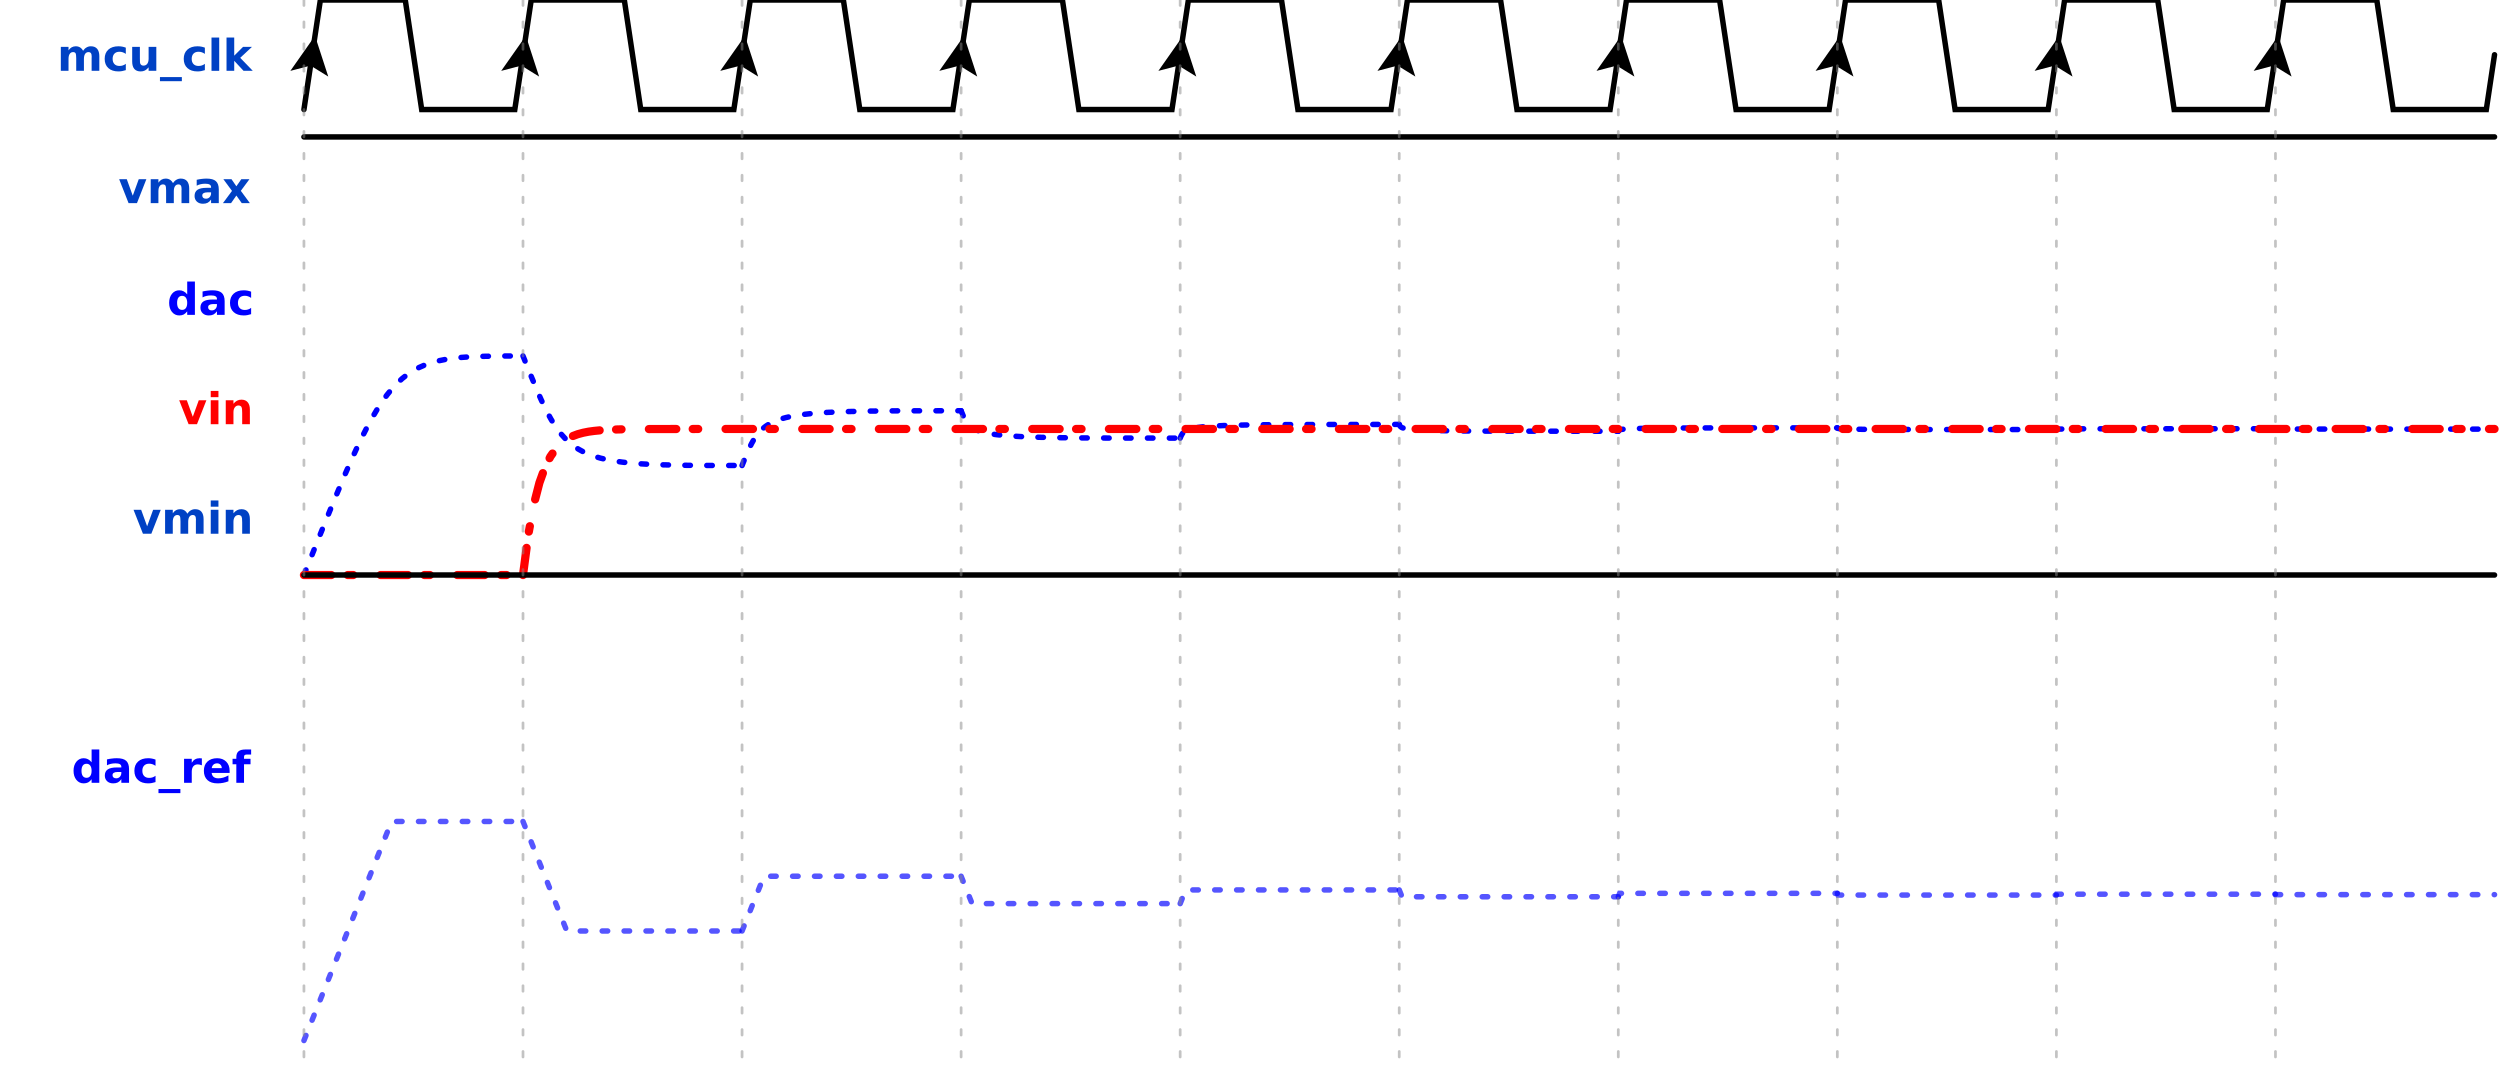 <?xml version="1.0" encoding="UTF-8"?>
<svg xmlns="http://www.w3.org/2000/svg" xmlns:xlink="http://www.w3.org/1999/xlink" width="456.5pt" height="195pt" viewBox="0 0 456.5 195" version="1.1">
<defs>
<g>
<symbol overflow="visible" id="glyph0-0">
<path style="stroke:none;" d="M 0.406 1.422 L 0.406 -5.641 L 4.406 -5.641 L 4.406 1.422 Z M 0.844 0.969 L 3.953 0.969 L 3.953 -5.188 L 0.844 -5.188 Z M 0.844 0.969 "/>
</symbol>
<symbol overflow="visible" id="glyph0-1">
<path style="stroke:none;" d="M 4.734 -3.656 C 4.91 -3.926 5.117 -4.129 5.359 -4.266 C 5.598 -4.41 5.863 -4.484 6.156 -4.484 C 6.664 -4.484 7.051 -4.328 7.312 -4.016 C 7.57 -3.703 7.703 -3.254 7.703 -2.672 L 7.703 0 L 6.297 0 L 6.297 -2.281 C 6.297 -2.312 6.297 -2.344 6.297 -2.375 C 6.305 -2.414 6.312 -2.473 6.312 -2.547 C 6.312 -2.859 6.266 -3.082 6.172 -3.219 C 6.078 -3.352 5.93 -3.422 5.734 -3.422 C 5.461 -3.422 5.254 -3.312 5.109 -3.094 C 4.961 -2.875 4.891 -2.562 4.891 -2.156 L 4.891 0 L 3.484 0 L 3.484 -2.281 C 3.484 -2.77 3.441 -3.082 3.359 -3.219 C 3.273 -3.352 3.125 -3.422 2.906 -3.422 C 2.645 -3.422 2.441 -3.312 2.297 -3.094 C 2.148 -2.875 2.078 -2.562 2.078 -2.156 L 2.078 0 L 0.672 0 L 0.672 -4.375 L 2.078 -4.375 L 2.078 -3.734 C 2.242 -3.984 2.438 -4.172 2.656 -4.297 C 2.883 -4.422 3.133 -4.484 3.406 -4.484 C 3.707 -4.484 3.973 -4.41 4.203 -4.266 C 4.43 -4.117 4.609 -3.914 4.734 -3.656 Z M 4.734 -3.656 "/>
</symbol>
<symbol overflow="visible" id="glyph0-2">
<path style="stroke:none;" d="M 4.203 -4.234 L 4.203 -3.094 C 4.016 -3.227 3.82 -3.328 3.625 -3.391 C 3.438 -3.453 3.242 -3.484 3.047 -3.484 C 2.648 -3.484 2.344 -3.367 2.125 -3.141 C 1.906 -2.91 1.797 -2.594 1.797 -2.188 C 1.797 -1.781 1.906 -1.461 2.125 -1.234 C 2.344 -1.004 2.648 -0.891 3.047 -0.891 C 3.266 -0.891 3.469 -0.922 3.656 -0.984 C 3.852 -1.047 4.035 -1.145 4.203 -1.281 L 4.203 -0.125 C 3.984 -0.051 3.758 0.004 3.531 0.047 C 3.312 0.086 3.086 0.109 2.859 0.109 C 2.078 0.109 1.461 -0.094 1.016 -0.5 C 0.566 -0.906 0.344 -1.469 0.344 -2.188 C 0.344 -2.906 0.566 -3.469 1.016 -3.875 C 1.461 -4.281 2.078 -4.484 2.859 -4.484 C 3.086 -4.484 3.312 -4.461 3.531 -4.422 C 3.758 -4.379 3.984 -4.316 4.203 -4.234 Z M 4.203 -4.234 "/>
</symbol>
<symbol overflow="visible" id="glyph0-3">
<path style="stroke:none;" d="M 0.625 -1.703 L 0.625 -4.375 L 2.031 -4.375 L 2.031 -3.938 C 2.031 -3.695 2.031 -3.398 2.031 -3.047 C 2.031 -2.691 2.031 -2.453 2.031 -2.328 C 2.031 -1.973 2.035 -1.719 2.047 -1.562 C 2.066 -1.414 2.098 -1.305 2.141 -1.234 C 2.203 -1.141 2.281 -1.066 2.375 -1.016 C 2.469 -0.973 2.57 -0.953 2.688 -0.953 C 2.977 -0.953 3.207 -1.062 3.375 -1.281 C 3.539 -1.508 3.625 -1.82 3.625 -2.219 L 3.625 -4.375 L 5.031 -4.375 L 5.031 0 L 3.625 0 L 3.625 -0.641 C 3.414 -0.379 3.191 -0.188 2.953 -0.062 C 2.723 0.051 2.461 0.109 2.172 0.109 C 1.672 0.109 1.285 -0.039 1.016 -0.344 C 0.754 -0.656 0.625 -1.109 0.625 -1.703 Z M 0.625 -1.703 "/>
</symbol>
<symbol overflow="visible" id="glyph0-4">
<path style="stroke:none;" d="M 4 1.141 L 4 1.891 L 0 1.891 L 0 1.141 Z M 4 1.141 "/>
</symbol>
<symbol overflow="visible" id="glyph0-5">
<path style="stroke:none;" d="M 0.672 -6.078 L 2.078 -6.078 L 2.078 0 L 0.672 0 Z M 0.672 -6.078 "/>
</symbol>
<symbol overflow="visible" id="glyph0-6">
<path style="stroke:none;" d="M 0.672 -6.078 L 2.078 -6.078 L 2.078 -2.766 L 3.688 -4.375 L 5.312 -4.375 L 3.172 -2.375 L 5.469 0 L 3.781 0 L 2.078 -1.828 L 2.078 0 L 0.672 0 Z M 0.672 -6.078 "/>
</symbol>
<symbol overflow="visible" id="glyph0-7">
<path style="stroke:none;" d="M 3.656 -3.734 L 3.656 -6.078 L 5.062 -6.078 L 5.062 0 L 3.656 0 L 3.656 -0.641 C 3.457 -0.379 3.242 -0.188 3.016 -0.062 C 2.785 0.051 2.516 0.109 2.203 0.109 C 1.672 0.109 1.227 -0.102 0.875 -0.531 C 0.531 -0.957 0.359 -1.508 0.359 -2.188 C 0.359 -2.863 0.531 -3.414 0.875 -3.844 C 1.227 -4.27 1.672 -4.484 2.203 -4.484 C 2.504 -4.484 2.77 -4.422 3 -4.297 C 3.238 -4.18 3.457 -3.992 3.656 -3.734 Z M 2.734 -0.906 C 3.023 -0.906 3.25 -1.016 3.406 -1.234 C 3.57 -1.453 3.656 -1.77 3.656 -2.188 C 3.656 -2.602 3.57 -2.922 3.406 -3.141 C 3.25 -3.359 3.023 -3.469 2.734 -3.469 C 2.43 -3.469 2.203 -3.359 2.047 -3.141 C 1.891 -2.922 1.812 -2.602 1.812 -2.188 C 1.812 -1.77 1.891 -1.453 2.047 -1.234 C 2.203 -1.016 2.43 -0.906 2.734 -0.906 Z M 2.734 -0.906 "/>
</symbol>
<symbol overflow="visible" id="glyph0-8">
<path style="stroke:none;" d="M 2.641 -1.969 C 2.348 -1.969 2.125 -1.914 1.969 -1.812 C 1.82 -1.719 1.75 -1.578 1.75 -1.391 C 1.75 -1.211 1.805 -1.07 1.922 -0.969 C 2.047 -0.863 2.211 -0.812 2.422 -0.812 C 2.691 -0.812 2.914 -0.906 3.094 -1.094 C 3.27 -1.289 3.359 -1.531 3.359 -1.812 L 3.359 -1.969 Z M 4.766 -2.5 L 4.766 0 L 3.359 0 L 3.359 -0.656 C 3.172 -0.383 2.957 -0.188 2.719 -0.062 C 2.488 0.051 2.207 0.109 1.875 0.109 C 1.414 0.109 1.047 -0.02 0.766 -0.281 C 0.484 -0.551 0.344 -0.895 0.344 -1.312 C 0.344 -1.82 0.52 -2.195 0.875 -2.438 C 1.227 -2.676 1.781 -2.797 2.531 -2.797 L 3.359 -2.797 L 3.359 -2.906 C 3.359 -3.133 3.27 -3.297 3.094 -3.391 C 2.926 -3.492 2.656 -3.547 2.281 -3.547 C 1.977 -3.547 1.695 -3.516 1.438 -3.453 C 1.188 -3.398 0.953 -3.312 0.734 -3.188 L 0.734 -4.266 C 1.023 -4.336 1.32 -4.391 1.625 -4.422 C 1.926 -4.461 2.227 -4.484 2.531 -4.484 C 3.32 -4.484 3.891 -4.328 4.234 -4.016 C 4.586 -3.703 4.766 -3.195 4.766 -2.5 Z M 4.766 -2.5 "/>
</symbol>
<symbol overflow="visible" id="glyph0-9">
<path style="stroke:none;" d="M 0.125 -4.375 L 1.516 -4.375 L 2.609 -1.359 L 3.703 -4.375 L 5.094 -4.375 L 3.375 0 L 1.844 0 Z M 0.125 -4.375 "/>
</symbol>
<symbol overflow="visible" id="glyph0-10">
<path style="stroke:none;" d="M 0.672 -4.375 L 2.078 -4.375 L 2.078 0 L 0.672 0 Z M 0.672 -6.078 L 2.078 -6.078 L 2.078 -4.938 L 0.672 -4.938 Z M 0.672 -6.078 "/>
</symbol>
<symbol overflow="visible" id="glyph0-11">
<path style="stroke:none;" d="M 5.078 -2.672 L 5.078 0 L 3.672 0 L 3.672 -2.047 C 3.672 -2.422 3.66 -2.676 3.641 -2.812 C 3.617 -2.957 3.586 -3.066 3.547 -3.141 C 3.492 -3.234 3.422 -3.301 3.328 -3.344 C 3.234 -3.395 3.129 -3.422 3.016 -3.422 C 2.723 -3.422 2.492 -3.305 2.328 -3.078 C 2.16 -2.859 2.078 -2.551 2.078 -2.156 L 2.078 0 L 0.672 0 L 0.672 -4.375 L 2.078 -4.375 L 2.078 -3.734 C 2.285 -3.992 2.504 -4.18 2.734 -4.297 C 2.973 -4.422 3.238 -4.484 3.531 -4.484 C 4.031 -4.484 4.41 -4.328 4.672 -4.016 C 4.941 -3.703 5.078 -3.254 5.078 -2.672 Z M 5.078 -2.672 "/>
</symbol>
<symbol overflow="visible" id="glyph0-12">
<path style="stroke:none;" d="M 1.781 -2.234 L 0.203 -4.375 L 1.688 -4.375 L 2.578 -3.078 L 3.484 -4.375 L 4.969 -4.375 L 3.391 -2.25 L 5.047 0 L 3.562 0 L 2.578 -1.391 L 1.609 0 L 0.125 0 Z M 1.781 -2.234 "/>
</symbol>
<symbol overflow="visible" id="glyph0-13">
<path style="stroke:none;" d="M 3.922 -3.188 C 3.797 -3.238 3.672 -3.281 3.547 -3.312 C 3.43 -3.344 3.312 -3.359 3.188 -3.359 C 2.832 -3.359 2.555 -3.238 2.359 -3 C 2.172 -2.77 2.078 -2.441 2.078 -2.016 L 2.078 0 L 0.672 0 L 0.672 -4.375 L 2.078 -4.375 L 2.078 -3.656 C 2.254 -3.945 2.457 -4.156 2.688 -4.281 C 2.926 -4.414 3.207 -4.484 3.531 -4.484 C 3.57 -4.484 3.617 -4.477 3.672 -4.469 C 3.734 -4.469 3.816 -4.461 3.922 -4.453 Z M 3.922 -3.188 "/>
</symbol>
<symbol overflow="visible" id="glyph0-14">
<path style="stroke:none;" d="M 5.047 -2.203 L 5.047 -1.797 L 1.766 -1.797 C 1.805 -1.473 1.926 -1.227 2.125 -1.062 C 2.332 -0.895 2.617 -0.812 2.984 -0.812 C 3.273 -0.812 3.57 -0.852 3.875 -0.938 C 4.188 -1.031 4.504 -1.164 4.828 -1.344 L 4.828 -0.266 C 4.504 -0.141 4.176 -0.047 3.844 0.016 C 3.508 0.078 3.176 0.109 2.844 0.109 C 2.051 0.109 1.438 -0.086 1 -0.484 C 0.562 -0.891 0.344 -1.457 0.344 -2.188 C 0.344 -2.895 0.555 -3.453 0.984 -3.859 C 1.422 -4.273 2.016 -4.484 2.766 -4.484 C 3.453 -4.484 4.004 -4.273 4.422 -3.859 C 4.836 -3.441 5.047 -2.891 5.047 -2.203 Z M 3.609 -2.672 C 3.609 -2.93 3.531 -3.141 3.375 -3.297 C 3.219 -3.461 3.016 -3.547 2.766 -3.547 C 2.492 -3.547 2.27 -3.469 2.094 -3.312 C 1.926 -3.164 1.82 -2.953 1.781 -2.672 Z M 3.609 -2.672 "/>
</symbol>
<symbol overflow="visible" id="glyph0-15">
<path style="stroke:none;" d="M 3.547 -6.078 L 3.547 -5.156 L 2.781 -5.156 C 2.582 -5.156 2.441 -5.117 2.359 -5.047 C 2.285 -4.984 2.25 -4.863 2.25 -4.688 L 2.25 -4.375 L 3.438 -4.375 L 3.438 -3.375 L 2.25 -3.375 L 2.25 0 L 0.844 0 L 0.844 -3.375 L 0.156 -3.375 L 0.156 -4.375 L 0.844 -4.375 L 0.844 -4.688 C 0.844 -5.156 0.973 -5.504 1.234 -5.734 C 1.504 -5.961 1.922 -6.078 2.484 -6.078 Z M 3.547 -6.078 "/>
</symbol>
</g>
<clipPath id="clip2">
  <rect x="0" y="0" width="457" height="195"/>
</clipPath>
<g id="surface6" clip-path="url(#clip2)">
<g style="fill:rgb(0%,25.49%,76.863%);fill-opacity:1;">
  <use xlink:href="#glyph0-1" x="10.434" y="12.934"/>
  <use xlink:href="#glyph0-2" x="18.77" y="12.934"/>
  <use xlink:href="#glyph0-3" x="23.512" y="12.934"/>
  <use xlink:href="#glyph0-4" x="29.207" y="12.934"/>
  <use xlink:href="#glyph0-2" x="33.207" y="12.934"/>
  <use xlink:href="#glyph0-5" x="37.949" y="12.934"/>
  <use xlink:href="#glyph0-6" x="40.691" y="12.934"/>
</g>
<path style="fill:none;stroke-width:1;stroke-linecap:round;stroke-linejoin:miter;stroke:rgb(0%,0%,0%);stroke-opacity:1;stroke-miterlimit:10;" d="M 0 20 L 3 0 L 18.5 0 L 21.5 20 L 38.5 20 L 40 10 " transform="matrix(1,0,0,1,55.5,0)"/>
<path style=" stroke:none;fill-rule:nonzero;fill:rgb(0%,0%,0%);fill-opacity:1;" d="M 59.941 13.98 L 57.52 6.539 L 53.02 12.941 L 56.703 11.977 L 59.941 13.98 "/>
<path style="fill:none;stroke-width:1;stroke-linecap:round;stroke-linejoin:miter;stroke:rgb(0%,0%,0%);stroke-opacity:1;stroke-miterlimit:10;" d="M 0 10 L 1.5 0 L 18.5 0 L 21.5 20 L 38.5 20 L 40 10 " transform="matrix(1,0,0,1,95.5,0)"/>
<path style=" stroke:none;fill-rule:nonzero;fill:rgb(0%,0%,0%);fill-opacity:1;" d="M 98.441 13.98 L 96.02 6.539 L 91.52 12.941 L 95.203 11.977 L 98.441 13.98 "/>
<path style="fill:none;stroke-width:1;stroke-linecap:round;stroke-linejoin:miter;stroke:rgb(0%,0%,0%);stroke-opacity:1;stroke-miterlimit:10;" d="M 0 10 L 1.5 0 L 18.5 0 L 21.5 20 L 38.5 20 L 40 10 " transform="matrix(1,0,0,1,135.5,0)"/>
<path style=" stroke:none;fill-rule:nonzero;fill:rgb(0%,0%,0%);fill-opacity:1;" d="M 138.441 13.98 L 136.02 6.539 L 131.52 12.941 L 135.203 11.977 L 138.441 13.98 "/>
<path style="fill:none;stroke-width:1;stroke-linecap:round;stroke-linejoin:miter;stroke:rgb(0%,0%,0%);stroke-opacity:1;stroke-miterlimit:10;" d="M 0 10 L 1.5 0 L 18.5 0 L 21.5 20 L 38.5 20 L 40 10 " transform="matrix(1,0,0,1,175.5,0)"/>
<path style=" stroke:none;fill-rule:nonzero;fill:rgb(0%,0%,0%);fill-opacity:1;" d="M 178.441 13.98 L 176.02 6.539 L 171.52 12.941 L 175.203 11.977 L 178.441 13.98 "/>
<path style="fill:none;stroke-width:1;stroke-linecap:round;stroke-linejoin:miter;stroke:rgb(0%,0%,0%);stroke-opacity:1;stroke-miterlimit:10;" d="M 0 10 L 1.5 0 L 18.5 0 L 21.5 20 L 38.5 20 L 40 10 " transform="matrix(1,0,0,1,215.5,0)"/>
<path style=" stroke:none;fill-rule:nonzero;fill:rgb(0%,0%,0%);fill-opacity:1;" d="M 218.441 13.98 L 216.02 6.539 L 211.52 12.941 L 215.203 11.977 L 218.441 13.98 "/>
<path style="fill:none;stroke-width:1;stroke-linecap:round;stroke-linejoin:miter;stroke:rgb(0%,0%,0%);stroke-opacity:1;stroke-miterlimit:10;" d="M 0 10 L 1.5 0 L 18.5 0 L 21.5 20 L 38.5 20 L 40 10 " transform="matrix(1,0,0,1,255.5,0)"/>
<path style=" stroke:none;fill-rule:nonzero;fill:rgb(0%,0%,0%);fill-opacity:1;" d="M 258.441 13.98 L 256.02 6.539 L 251.52 12.941 L 255.203 11.977 L 258.441 13.98 "/>
<path style="fill:none;stroke-width:1;stroke-linecap:round;stroke-linejoin:miter;stroke:rgb(0%,0%,0%);stroke-opacity:1;stroke-miterlimit:10;" d="M 0 10 L 1.5 0 L 18.5 0 L 21.5 20 L 38.5 20 L 40 10 " transform="matrix(1,0,0,1,295.5,0)"/>
<path style=" stroke:none;fill-rule:nonzero;fill:rgb(0%,0%,0%);fill-opacity:1;" d="M 298.441 13.98 L 296.02 6.539 L 291.52 12.941 L 295.203 11.977 L 298.441 13.98 "/>
<path style="fill:none;stroke-width:1;stroke-linecap:round;stroke-linejoin:miter;stroke:rgb(0%,0%,0%);stroke-opacity:1;stroke-miterlimit:10;" d="M 0 10 L 1.5 0 L 18.5 0 L 21.5 20 L 38.5 20 L 40 10 " transform="matrix(1,0,0,1,335.5,0)"/>
<path style=" stroke:none;fill-rule:nonzero;fill:rgb(0%,0%,0%);fill-opacity:1;" d="M 338.441 13.98 L 336.02 6.539 L 331.52 12.941 L 335.203 11.977 L 338.441 13.98 "/>
<path style="fill:none;stroke-width:1;stroke-linecap:round;stroke-linejoin:miter;stroke:rgb(0%,0%,0%);stroke-opacity:1;stroke-miterlimit:10;" d="M 0 10 L 1.5 0 L 18.5 0 L 21.5 20 L 38.5 20 L 40 10 " transform="matrix(1,0,0,1,375.5,0)"/>
<path style=" stroke:none;fill-rule:nonzero;fill:rgb(0%,0%,0%);fill-opacity:1;" d="M 378.441 13.98 L 376.02 6.539 L 371.52 12.941 L 375.203 11.977 L 378.441 13.98 "/>
<path style="fill:none;stroke-width:1;stroke-linecap:round;stroke-linejoin:miter;stroke:rgb(0%,0%,0%);stroke-opacity:1;stroke-miterlimit:10;" d="M 0 10 L 1.5 0 L 18.5 0 L 21.5 20 L 38.5 20 L 40 10 " transform="matrix(1,0,0,1,415.5,0)"/>
<path style=" stroke:none;fill-rule:nonzero;fill:rgb(0%,0%,0%);fill-opacity:1;" d="M 418.441 13.98 L 416.02 6.539 L 411.52 12.941 L 415.203 11.977 L 418.441 13.98 "/>
</g>
<clipPath id="clip3">
  <rect x="0" y="0" width="457" height="195"/>
</clipPath>
<g id="surface9" clip-path="url(#clip3)">
<g style="fill:rgb(0%,0%,100%);fill-opacity:1;">
  <use xlink:href="#glyph0-7" x="30.527" y="57.492"/>
  <use xlink:href="#glyph0-8" x="36.254" y="57.492"/>
  <use xlink:href="#glyph0-2" x="41.652" y="57.492"/>
</g>
<path style="fill:none;stroke-width:1;stroke-linecap:round;stroke-linejoin:miter;stroke:rgb(0%,0%,100%);stroke-opacity:1;stroke-dasharray:1,3;stroke-miterlimit:10;" d="M 0 80 C 16 40 16 40 40 40 " transform="matrix(1,0,0,1,55.5,25)"/>
<path style="fill:none;stroke-width:1;stroke-linecap:round;stroke-linejoin:miter;stroke:rgb(0%,0%,100%);stroke-opacity:1;stroke-dasharray:1,3;stroke-miterlimit:10;" d="M 0 40 C 8 60 8 60 40 60 " transform="matrix(1,0,0,1,95.5,25)"/>
<path style="fill:none;stroke-width:1;stroke-linecap:round;stroke-linejoin:miter;stroke:rgb(0%,0%,100%);stroke-opacity:1;stroke-dasharray:1,3;stroke-miterlimit:10;" d="M 0 60 C 4 50 4 50 40 50 " transform="matrix(1,0,0,1,135.5,25)"/>
<path style="fill:none;stroke-width:1;stroke-linecap:round;stroke-linejoin:miter;stroke:rgb(0%,0%,100%);stroke-opacity:1;stroke-dasharray:1,3;stroke-miterlimit:10;" d="M 0 50 C 2 55 2 55 40 55 " transform="matrix(1,0,0,1,175.5,25)"/>
<path style="fill:none;stroke-width:1;stroke-linecap:round;stroke-linejoin:miter;stroke:rgb(0%,0%,100%);stroke-opacity:1;stroke-dasharray:1,3;stroke-miterlimit:10;" d="M 0 55 C 1 52.5 1 52.5 40 52.5 " transform="matrix(1,0,0,1,215.5,25)"/>
<path style="fill:none;stroke-width:1;stroke-linecap:round;stroke-linejoin:miter;stroke:rgb(0%,0%,100%);stroke-opacity:1;stroke-dasharray:1,3;stroke-miterlimit:10;" d="M 0 52.5 C 0.5 53.75 0.5 53.75 40 53.75 " transform="matrix(1,0,0,1,255.5,25)"/>
<path style="fill:none;stroke-width:1;stroke-linecap:round;stroke-linejoin:miter;stroke:rgb(0%,0%,100%);stroke-opacity:1;stroke-dasharray:1,3;stroke-miterlimit:10;" d="M 0 53.75 C 0.25 53.125 0.25 53.125 40 53.125 " transform="matrix(1,0,0,1,295.5,25)"/>
<path style="fill:none;stroke-width:1;stroke-linecap:round;stroke-linejoin:miter;stroke:rgb(0%,0%,100%);stroke-opacity:1;stroke-dasharray:1,3;stroke-miterlimit:10;" d="M 0 53.125 C 0.125 53.438 0.125 53.438 40 53.438 " transform="matrix(1,0,0,1,335.5,25)"/>
<path style="fill:none;stroke-width:1;stroke-linecap:round;stroke-linejoin:miter;stroke:rgb(0%,0%,100%);stroke-opacity:1;stroke-dasharray:1,3;stroke-miterlimit:10;" d="M 0 53.438 C 0.062 53.281 0.062 53.281 40 53.281 " transform="matrix(1,0,0,1,375.5,25)"/>
<path style="fill:none;stroke-width:1;stroke-linecap:round;stroke-linejoin:miter;stroke:rgb(0%,0%,100%);stroke-opacity:1;stroke-dasharray:1,3;stroke-miterlimit:10;" d="M 0 53.281 C 0.031 53.359 0.031 53.359 40 53.359 " transform="matrix(1,0,0,1,415.5,25)"/>
</g>
<clipPath id="clip4">
  <rect x="0" y="0" width="457" height="195"/>
</clipPath>
<g id="surface12" clip-path="url(#clip4)">
<g style="fill:rgb(100%,0%,0%);fill-opacity:1;">
  <use xlink:href="#glyph0-9" x="32.594" y="77.461"/>
  <use xlink:href="#glyph0-10" x="37.809" y="77.461"/>
  <use xlink:href="#glyph0-11" x="40.551" y="77.461"/>
</g>
<path style="fill:none;stroke-width:1.5;stroke-linecap:round;stroke-linejoin:miter;stroke:rgb(100%,0%,0%);stroke-opacity:1;stroke-dasharray:5,3,1,5;stroke-miterlimit:10;" d="M 0 80 L 40 80 " transform="matrix(1,0,0,1,55.5,25)"/>
<path style="fill:none;stroke-width:1.5;stroke-linecap:round;stroke-linejoin:miter;stroke:rgb(100%,0%,0%);stroke-opacity:1;stroke-dasharray:5,3,1,5;stroke-miterlimit:10;" d="M 0 80 L 1 72.441 L 2 67.023 L 3 63.145 L 4 60.363 L 5 58.371 L 6 56.941 L 7 55.918 L 8 55.188 L 9 54.66 L 10 54.285 L 11 54.016 L 12 53.82 L 13 53.684 L 14 53.586 L 15 53.512 L 16 53.461 L 17 53.426 L 18 53.398 L 19 53.379 L 20 53.367 L 22 53.352 L 25 53.34 L 26 53.34 L 27 53.336 L 31 53.336 L 32 53.332 L 360 53.332 " transform="matrix(1,0,0,1,95.5,25)"/>
</g>
<clipPath id="clip5">
  <rect x="0" y="0" width="457" height="195"/>
</clipPath>
<g id="surface15" clip-path="url(#clip5)">
<g style="fill:rgb(0%,25.49%,76.863%);fill-opacity:1;">
  <use xlink:href="#glyph0-9" x="21.633" y="37.094"/>
  <use xlink:href="#glyph0-1" x="26.848" y="37.094"/>
  <use xlink:href="#glyph0-8" x="35.184" y="37.094"/>
  <use xlink:href="#glyph0-12" x="40.582" y="37.094"/>
</g>
<path style="fill:none;stroke-width:1;stroke-linecap:round;stroke-linejoin:miter;stroke:rgb(0%,0%,0%);stroke-opacity:1;stroke-miterlimit:10;" d="M 0 0 L 400 0 " transform="matrix(1,0,0,1,55.5,25)"/>
</g>
<clipPath id="clip6">
  <rect x="0" y="0" width="457" height="195"/>
</clipPath>
<g id="surface18" clip-path="url(#clip6)">
<g style="fill:rgb(0%,25.49%,76.863%);fill-opacity:1;">
  <use xlink:href="#glyph0-9" x="24.258" y="97.461"/>
  <use xlink:href="#glyph0-1" x="29.473" y="97.461"/>
  <use xlink:href="#glyph0-10" x="37.809" y="97.461"/>
  <use xlink:href="#glyph0-11" x="40.551" y="97.461"/>
</g>
<path style="fill:none;stroke-width:1;stroke-linecap:round;stroke-linejoin:miter;stroke:rgb(0%,0%,0%);stroke-opacity:1;stroke-miterlimit:10;" d="M 0 80 L 400 80 " transform="matrix(1,0,0,1,55.5,25)"/>
</g>
<clipPath id="clip7">
  <rect x="0" y="0" width="457" height="195"/>
</clipPath>
<g id="surface21" clip-path="url(#clip7)">
<g style="fill:rgb(0%,0%,100%);fill-opacity:1;">
  <use xlink:href="#glyph0-7" x="13.07" y="142.934"/>
  <use xlink:href="#glyph0-8" x="18.797" y="142.934"/>
  <use xlink:href="#glyph0-2" x="24.195" y="142.934"/>
  <use xlink:href="#glyph0-4" x="28.938" y="142.934"/>
  <use xlink:href="#glyph0-13" x="32.938" y="142.934"/>
  <use xlink:href="#glyph0-14" x="36.883" y="142.934"/>
  <use xlink:href="#glyph0-15" x="42.309" y="142.934"/>
</g>
<path style="fill:none;stroke-width:1;stroke-linecap:round;stroke-linejoin:miter;stroke:rgb(0%,0%,100%);stroke-opacity:0.667;stroke-dasharray:1,3;stroke-miterlimit:10;" d="M 0 80 L 16 40 L 40 40 " transform="matrix(1,0,0,1,55.5,110)"/>
<path style="fill:none;stroke-width:1;stroke-linecap:round;stroke-linejoin:miter;stroke:rgb(0%,0%,100%);stroke-opacity:0.667;stroke-dasharray:1,3;stroke-miterlimit:10;" d="M 0 40 L 8 60 L 40 60 " transform="matrix(1,0,0,1,95.5,110)"/>
<path style="fill:none;stroke-width:1;stroke-linecap:round;stroke-linejoin:miter;stroke:rgb(0%,0%,100%);stroke-opacity:0.667;stroke-dasharray:1,3;stroke-miterlimit:10;" d="M 0 60 L 4 50 L 40 50 " transform="matrix(1,0,0,1,135.5,110)"/>
<path style="fill:none;stroke-width:1;stroke-linecap:round;stroke-linejoin:miter;stroke:rgb(0%,0%,100%);stroke-opacity:0.667;stroke-dasharray:1,3;stroke-miterlimit:10;" d="M 0 50 L 2 55 L 40 55 " transform="matrix(1,0,0,1,175.5,110)"/>
<path style="fill:none;stroke-width:1;stroke-linecap:round;stroke-linejoin:miter;stroke:rgb(0%,0%,100%);stroke-opacity:0.667;stroke-dasharray:1,3;stroke-miterlimit:10;" d="M 0 55 L 1 52.5 L 40 52.5 " transform="matrix(1,0,0,1,215.5,110)"/>
<path style="fill:none;stroke-width:1;stroke-linecap:round;stroke-linejoin:miter;stroke:rgb(0%,0%,100%);stroke-opacity:0.667;stroke-dasharray:1,3;stroke-miterlimit:10;" d="M 0 52.5 L 0.5 53.75 L 40 53.75 " transform="matrix(1,0,0,1,255.5,110)"/>
<path style="fill:none;stroke-width:1;stroke-linecap:round;stroke-linejoin:miter;stroke:rgb(0%,0%,100%);stroke-opacity:0.667;stroke-dasharray:1,3;stroke-miterlimit:10;" d="M 0 53.75 L 0.25 53.125 L 40 53.125 " transform="matrix(1,0,0,1,295.5,110)"/>
<path style="fill:none;stroke-width:1;stroke-linecap:round;stroke-linejoin:miter;stroke:rgb(0%,0%,100%);stroke-opacity:0.667;stroke-dasharray:1,3;stroke-miterlimit:10;" d="M 0 53.125 L 0.125 53.438 L 40 53.438 " transform="matrix(1,0,0,1,335.5,110)"/>
<path style="fill:none;stroke-width:1;stroke-linecap:round;stroke-linejoin:miter;stroke:rgb(0%,0%,100%);stroke-opacity:0.667;stroke-dasharray:1,3;stroke-miterlimit:10;" d="M 0 53.438 L 0.062 53.281 L 40 53.281 " transform="matrix(1,0,0,1,375.5,110)"/>
<path style="fill:none;stroke-width:1;stroke-linecap:round;stroke-linejoin:miter;stroke:rgb(0%,0%,100%);stroke-opacity:0.667;stroke-dasharray:1,3;stroke-miterlimit:10;" d="M 0 53.281 L 0.031 53.359 L 40 53.359 " transform="matrix(1,0,0,1,415.5,110)"/>
</g>
<clipPath id="clip8">
  <rect x="0" y="0" width="457" height="195"/>
</clipPath>
<g id="surface24" clip-path="url(#clip8)">
<path style="fill:none;stroke-width:0.5;stroke-linecap:round;stroke-linejoin:miter;stroke:rgb(53.333%,53.333%,53.333%);stroke-opacity:0.502;stroke-dasharray:1,3;stroke-miterlimit:10;" d="M 0 0 L 0 195 " transform="matrix(1,0,0,1,55.5,0)"/>
<path style="fill:none;stroke-width:0.5;stroke-linecap:round;stroke-linejoin:miter;stroke:rgb(53.333%,53.333%,53.333%);stroke-opacity:0.502;stroke-dasharray:1,3;stroke-miterlimit:10;" d="M 40 0 L 40 195 " transform="matrix(1,0,0,1,55.5,0)"/>
<path style="fill:none;stroke-width:0.5;stroke-linecap:round;stroke-linejoin:miter;stroke:rgb(53.333%,53.333%,53.333%);stroke-opacity:0.502;stroke-dasharray:1,3;stroke-miterlimit:10;" d="M 80 0 L 80 195 " transform="matrix(1,0,0,1,55.5,0)"/>
<path style="fill:none;stroke-width:0.5;stroke-linecap:round;stroke-linejoin:miter;stroke:rgb(53.333%,53.333%,53.333%);stroke-opacity:0.502;stroke-dasharray:1,3;stroke-miterlimit:10;" d="M 120 0 L 120 195 " transform="matrix(1,0,0,1,55.5,0)"/>
<path style="fill:none;stroke-width:0.5;stroke-linecap:round;stroke-linejoin:miter;stroke:rgb(53.333%,53.333%,53.333%);stroke-opacity:0.502;stroke-dasharray:1,3;stroke-miterlimit:10;" d="M 160 0 L 160 195 " transform="matrix(1,0,0,1,55.5,0)"/>
<path style="fill:none;stroke-width:0.5;stroke-linecap:round;stroke-linejoin:miter;stroke:rgb(53.333%,53.333%,53.333%);stroke-opacity:0.502;stroke-dasharray:1,3;stroke-miterlimit:10;" d="M 200 0 L 200 195 " transform="matrix(1,0,0,1,55.5,0)"/>
<path style="fill:none;stroke-width:0.5;stroke-linecap:round;stroke-linejoin:miter;stroke:rgb(53.333%,53.333%,53.333%);stroke-opacity:0.502;stroke-dasharray:1,3;stroke-miterlimit:10;" d="M 240 0 L 240 195 " transform="matrix(1,0,0,1,55.5,0)"/>
<path style="fill:none;stroke-width:0.5;stroke-linecap:round;stroke-linejoin:miter;stroke:rgb(53.333%,53.333%,53.333%);stroke-opacity:0.502;stroke-dasharray:1,3;stroke-miterlimit:10;" d="M 280 0 L 280 195 " transform="matrix(1,0,0,1,55.5,0)"/>
<path style="fill:none;stroke-width:0.5;stroke-linecap:round;stroke-linejoin:miter;stroke:rgb(53.333%,53.333%,53.333%);stroke-opacity:0.502;stroke-dasharray:1,3;stroke-miterlimit:10;" d="M 320 0 L 320 195 " transform="matrix(1,0,0,1,55.5,0)"/>
<path style="fill:none;stroke-width:0.5;stroke-linecap:round;stroke-linejoin:miter;stroke:rgb(53.333%,53.333%,53.333%);stroke-opacity:0.502;stroke-dasharray:1,3;stroke-miterlimit:10;" d="M 360 0 L 360 195 " transform="matrix(1,0,0,1,55.5,0)"/>
</g>
<clipPath id="clip1">
  <rect x="0" y="0" width="457" height="195"/>
</clipPath>
<g id="surface26" clip-path="url(#clip1)">
<use xlink:href="#surface6"/>
<use xlink:href="#surface9"/>
<use xlink:href="#surface12"/>
<use xlink:href="#surface15"/>
<use xlink:href="#surface18"/>
<use xlink:href="#surface21"/>
<use xlink:href="#surface24"/>
</g>
</defs>
<g id="surface1">
<use xlink:href="#surface26"/>
</g>
</svg>
